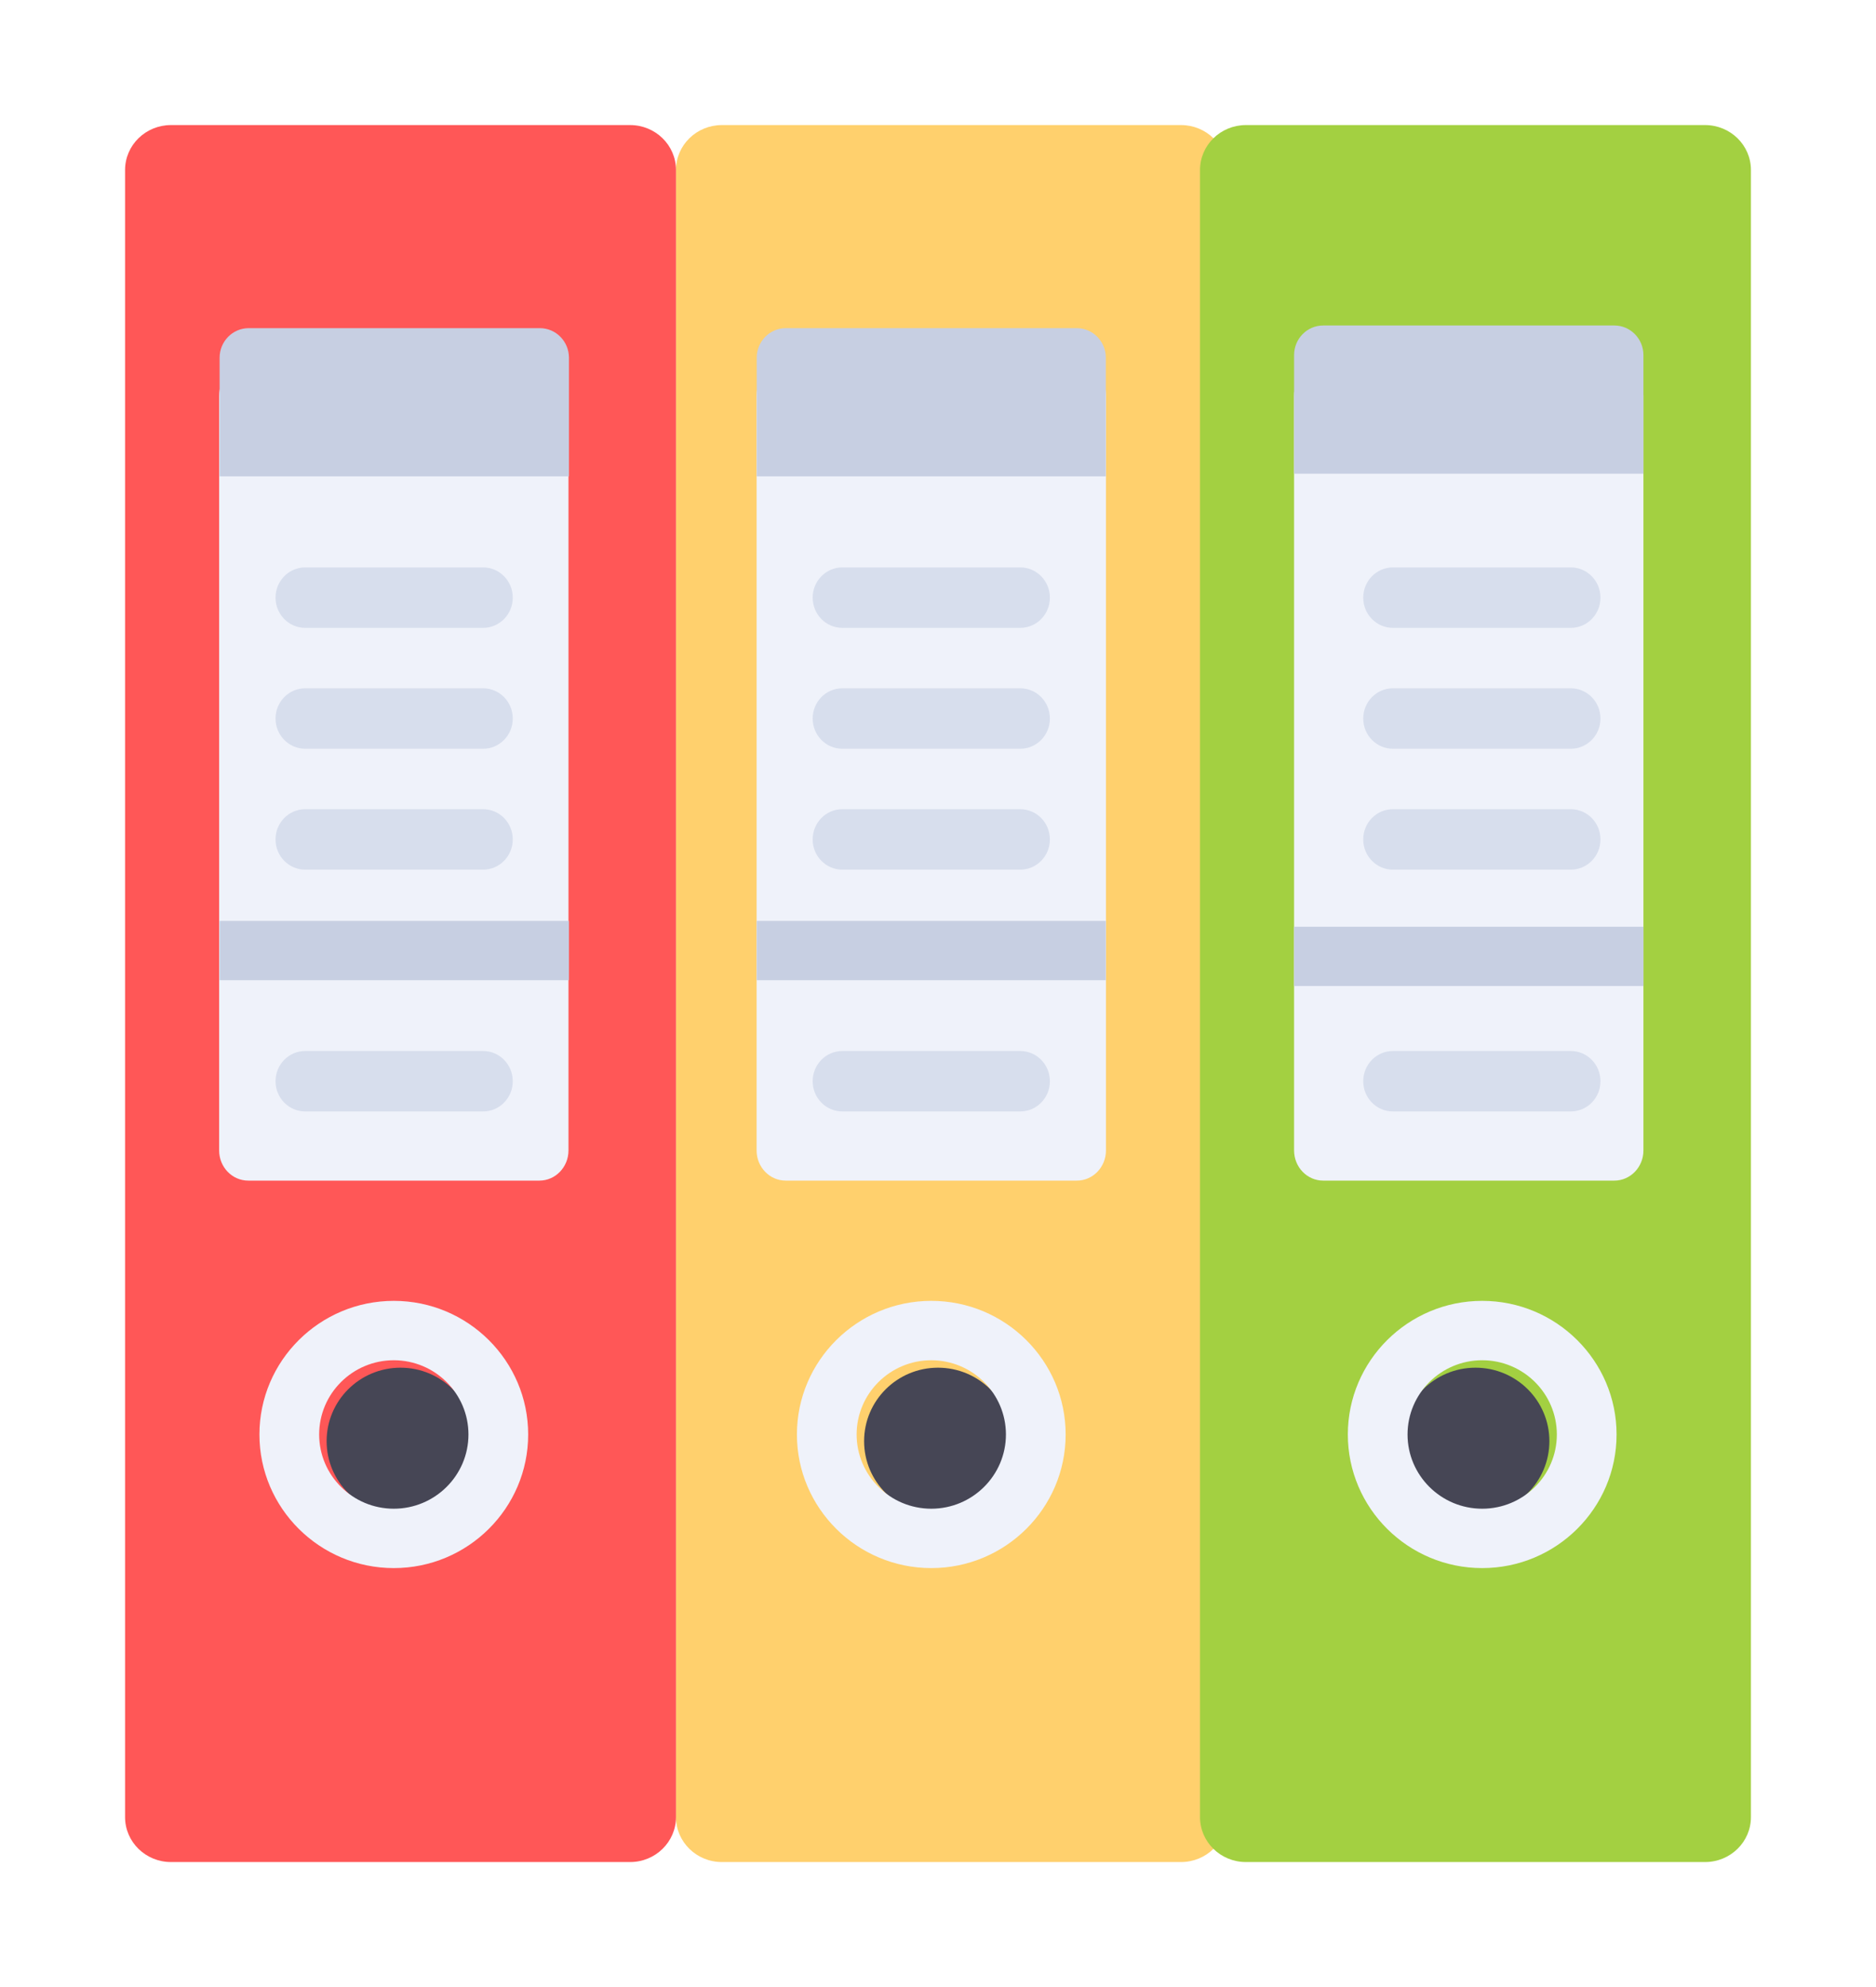 <?xml version="1.0" encoding="UTF-8" standalone="no"?>
<svg width="135px" height="143px" viewBox="0 0 135 143" version="1.1" xmlns="http://www.w3.org/2000/svg" xmlns:xlink="http://www.w3.org/1999/xlink">
    <!-- Generator: Sketch 46.1 (44463) - http://www.bohemiancoding.com/sketch -->
    <title>office-material</title>
    <desc>Created with Sketch.</desc>
    <defs>
        <filter x="-13.2%" y="-9.2%" width="127.4%" height="124.8%" filterUnits="objectBoundingBox" id="filter-1">
            <feOffset dx="0" dy="4" in="SourceAlpha" result="shadowOffsetOuter1"></feOffset>
            <feGaussianBlur stdDeviation="4.5" in="shadowOffsetOuter1" result="shadowBlurOuter1"></feGaussianBlur>
            <feColorMatrix values="0 0 0 0 0   0 0 0 0 0   0 0 0 0 0  0 0 0 0.123 0" type="matrix" in="shadowBlurOuter1" result="shadowMatrixOuter1"></feColorMatrix>
            <feMerge>
                <feMergeNode in="shadowMatrixOuter1"></feMergeNode>
                <feMergeNode in="SourceGraphic"></feMergeNode>
            </feMerge>
        </filter>
    </defs>
    <g id="Application-Desktop" stroke="none" stroke-width="1" fill="none" fill-rule="evenodd">
        <g id="01.-Trang_Chu_Ver2" transform="translate(-1478, -338)" fill-rule="nonzero">
            <g id="office-material" filter="url(#filter-1)" transform="translate(1487, 343)">
                <path d="M75.986,125 L42.948,125 C41.124,125 39.645,123.552 39.645,121.767 L39.645,3.233 C39.645,1.448 41.124,0 42.948,0 L75.986,0 C77.81,0 79.289,1.448 79.289,3.233 L79.289,121.767 C79.289,123.552 77.81,125 75.986,125 Z" id="Shape" fill="#FFD06D"></path>
                <path d="M68.492,75.962 L47.541,75.962 C46.384,75.962 45.446,74.989 45.446,73.789 L45.446,19.48 C45.446,18.28 46.384,17.308 47.541,17.308 L68.492,17.308 C69.649,17.308 70.587,18.28 70.587,19.48 L70.587,73.789 C70.587,74.989 69.649,75.962 68.492,75.962 Z" id="Shape" fill="#EFF2FA"></path>
                <g id="Group" transform="translate(49.314, 31.731)" fill="#D7DEED">
                    <path d="M15.104,4.452 L2.301,4.452 C1.122,4.452 0.167,3.478 0.167,2.277 C0.167,1.076 1.122,0.102 2.301,0.102 L15.104,0.102 C16.283,0.102 17.238,1.076 17.238,2.277 C17.238,3.478 16.283,4.452 15.104,4.452 Z" id="Shape"></path>
                    <path d="M15.104,13.152 L2.301,13.152 C1.122,13.152 0.167,12.178 0.167,10.977 C0.167,9.776 1.122,8.802 2.301,8.802 L15.104,8.802 C16.283,8.802 17.238,9.776 17.238,10.977 C17.238,12.178 16.283,13.152 15.104,13.152 Z" id="Shape"></path>
                    <path d="M15.104,21.853 L2.301,21.853 C1.122,21.853 0.167,20.879 0.167,19.678 C0.167,18.476 1.122,17.502 2.301,17.502 L15.104,17.502 C16.283,17.502 17.238,18.476 17.238,19.678 C17.238,20.879 16.283,21.853 15.104,21.853 Z" id="Shape"></path>
                    <path d="M15.104,39.253 L2.301,39.253 C1.122,39.253 0.167,38.279 0.167,37.078 C0.167,35.877 1.122,34.903 2.301,34.903 L15.104,34.903 C16.283,34.903 17.238,35.877 17.238,37.078 C17.238,38.279 16.283,39.253 15.104,39.253 Z" id="Shape"></path>
                </g>
                <g id="Group" transform="translate(45.446, 14.423)" fill="#C7CFE2">
                    <rect id="Rectangle-path" x="0.008" y="42.85" width="25.124" height="4.266"></rect>
                    <path d="M25.132,10.856 L0.008,10.856 L0.008,2.325 C0.008,1.147 0.946,0.192 2.102,0.192 L23.039,0.192 C24.195,0.192 25.132,1.147 25.132,2.325 L25.132,10.856 L25.132,10.856 Z" id="Shape"></path>
                </g>
                <ellipse id="Oval" fill="#464655" cx="58.5" cy="94.712" rx="5.318" ry="5.288"></ellipse>
                <path d="M58.017,103.846 C52.684,103.846 48.347,99.533 48.347,94.231 C48.347,88.929 52.684,84.615 58.017,84.615 C63.349,84.615 67.686,88.928 67.686,94.231 C67.686,99.533 63.349,103.846 58.017,103.846 Z M58.017,88.889 C55.055,88.889 52.645,91.285 52.645,94.231 C52.645,97.176 55.055,99.573 58.017,99.573 C60.978,99.573 63.388,97.176 63.388,94.231 C63.388,91.285 60.978,88.889 58.017,88.889 Z" id="Shape" fill="#EFF2FA"></path>
                <path d="M113.696,125 L80.659,125 C78.834,125 77.355,123.552 77.355,121.767 L77.355,3.233 C77.355,1.448 78.834,0 80.659,0 L113.696,0 C115.521,0 117,1.448 117,3.233 L117,121.767 C117,123.552 115.521,125 113.696,125 Z" id="Shape" fill="#A3D041"></path>
                <path d="M107.169,75.962 L86.219,75.962 C85.062,75.962 84.124,74.989 84.124,73.789 L84.124,19.48 C84.124,18.28 85.062,17.308 86.219,17.308 L107.169,17.308 C108.326,17.308 109.264,18.28 109.264,19.48 L109.264,73.789 C109.264,74.989 108.327,75.962 107.169,75.962 Z" id="Shape" fill="#EFF2FA"></path>
                <g id="Group" transform="translate(88.959, 31.731)" fill="#D7DEED">
                    <path d="M15.079,4.452 L2.275,4.452 C1.097,4.452 0.141,3.478 0.141,2.277 C0.141,1.076 1.097,0.102 2.275,0.102 L15.079,0.102 C16.258,0.102 17.213,1.076 17.213,2.277 C17.213,3.478 16.258,4.452 15.079,4.452 Z" id="Shape"></path>
                    <path d="M15.079,13.152 L2.275,13.152 C1.097,13.152 0.141,12.178 0.141,10.977 C0.141,9.776 1.097,8.802 2.275,8.802 L15.079,8.802 C16.258,8.802 17.213,9.776 17.213,10.977 C17.213,12.178 16.258,13.152 15.079,13.152 Z" id="Shape"></path>
                    <path d="M15.079,21.853 L2.275,21.853 C1.097,21.853 0.141,20.879 0.141,19.678 C0.141,18.476 1.097,17.502 2.275,17.502 L15.079,17.502 C16.258,17.502 17.213,18.476 17.213,19.678 C17.213,20.879 16.258,21.853 15.079,21.853 Z" id="Shape"></path>
                    <path d="M15.079,39.253 L2.275,39.253 C1.097,39.253 0.141,38.279 0.141,37.078 C0.141,35.877 1.097,34.903 2.275,34.903 L15.079,34.903 C16.258,34.903 17.213,35.877 17.213,37.078 C17.213,38.279 16.258,39.253 15.079,39.253 Z" id="Shape"></path>
                </g>
                <g id="Group" transform="translate(84.124, 14.423)" fill="#C7CFE2">
                    <rect id="Rectangle-path" x="0" y="43.269" width="25.14" height="4.266"></rect>
                    <path d="M25.14,10.665 L0,10.665 L0,2.133 C0,0.955 0.938,0 2.095,0 L23.045,0 C24.202,0 25.14,0.955 25.14,2.133 L25.14,10.665 L25.14,10.665 Z" id="Shape"></path>
                </g>
                <ellipse id="Oval" fill="#464655" cx="97.178" cy="94.712" rx="5.318" ry="5.288"></ellipse>
                <path d="M97.661,103.846 C92.329,103.846 87.992,99.533 87.992,94.231 C87.992,88.929 92.329,84.615 97.661,84.615 C102.993,84.615 107.331,88.928 107.331,94.231 C107.331,99.533 102.993,103.846 97.661,103.846 Z M97.661,88.889 C94.699,88.889 92.289,91.285 92.289,94.231 C92.289,97.176 94.699,99.573 97.661,99.573 C100.623,99.573 103.033,97.176 103.033,94.231 C103.033,91.285 100.623,88.889 97.661,88.889 Z" id="Shape" fill="#EFF2FA"></path>
                <path d="M36.341,125 L3.304,125 C1.479,125 0,123.552 0,121.767 L0,3.233 C-0,1.448 1.479,0 3.304,0 L36.341,0 C38.166,0 39.645,1.448 39.645,3.233 L39.645,121.767 C39.645,123.552 38.166,125 36.341,125 Z" id="Shape" fill="#FF5757"></path>
                <path d="M29.814,75.962 L8.864,75.962 C7.707,75.962 6.769,74.989 6.769,73.789 L6.769,19.48 C6.769,18.28 7.707,17.308 8.864,17.308 L29.814,17.308 C30.971,17.308 31.909,18.28 31.909,19.48 L31.909,73.789 C31.909,74.989 30.971,75.962 29.814,75.962 Z" id="Shape" fill="#EFF2FA"></path>
                <g id="Group" transform="translate(10.636, 31.731)" fill="#D7DEED">
                    <path d="M15.129,4.452 L2.326,4.452 C1.147,4.452 0.192,3.478 0.192,2.277 C0.192,1.076 1.147,0.102 2.326,0.102 L15.13,0.102 C16.308,0.102 17.264,1.076 17.264,2.277 C17.264,3.478 16.308,4.452 15.129,4.452 Z" id="Shape"></path>
                    <path d="M15.129,13.152 L2.326,13.152 C1.147,13.152 0.192,12.178 0.192,10.977 C0.192,9.776 1.147,8.802 2.326,8.802 L15.13,8.802 C16.308,8.802 17.264,9.776 17.264,10.977 C17.264,12.178 16.308,13.152 15.129,13.152 Z" id="Shape"></path>
                    <path d="M15.129,21.853 L2.326,21.853 C1.147,21.853 0.192,20.879 0.192,19.678 C0.192,18.476 1.147,17.502 2.326,17.502 L15.13,17.502 C16.308,17.502 17.264,18.476 17.264,19.678 C17.263,20.879 16.308,21.853 15.129,21.853 Z" id="Shape"></path>
                    <path d="M15.129,39.253 L2.326,39.253 C1.147,39.253 0.192,38.279 0.192,37.078 C0.192,35.877 1.147,34.903 2.326,34.903 L15.13,34.903 C16.308,34.903 17.264,35.877 17.264,37.078 C17.264,38.279 16.308,39.253 15.129,39.253 Z" id="Shape"></path>
                </g>
                <g id="Group" transform="translate(6.769, 14.423)" fill="#C7CFE2">
                    <rect id="Rectangle-path" x="0.034" y="42.85" width="25.14" height="4.266"></rect>
                    <path d="M25.174,10.856 L0.034,10.856 L0.034,2.325 C0.034,1.147 0.972,0.192 2.129,0.192 L23.079,0.192 C24.236,0.192 25.174,1.147 25.174,2.325 L25.174,10.856 L25.174,10.856 Z" id="Shape"></path>
                </g>
                <ellipse id="Oval" fill="#464655" cx="19.822" cy="94.712" rx="5.318" ry="5.288"></ellipse>
                <path d="M19.339,103.846 C14.007,103.846 9.669,99.533 9.669,94.231 C9.669,88.929 14.007,84.615 19.339,84.615 C24.671,84.615 29.008,88.928 29.008,94.231 C29.008,99.533 24.671,103.846 19.339,103.846 Z M19.339,88.889 C16.377,88.889 13.967,91.285 13.967,94.231 C13.967,97.176 16.377,99.573 19.339,99.573 C22.301,99.573 24.711,97.176 24.711,94.231 C24.711,91.285 22.301,88.889 19.339,88.889 Z" id="Shape" fill="#EFF2FA"></path>
            </g>
        </g>
    </g>
</svg>